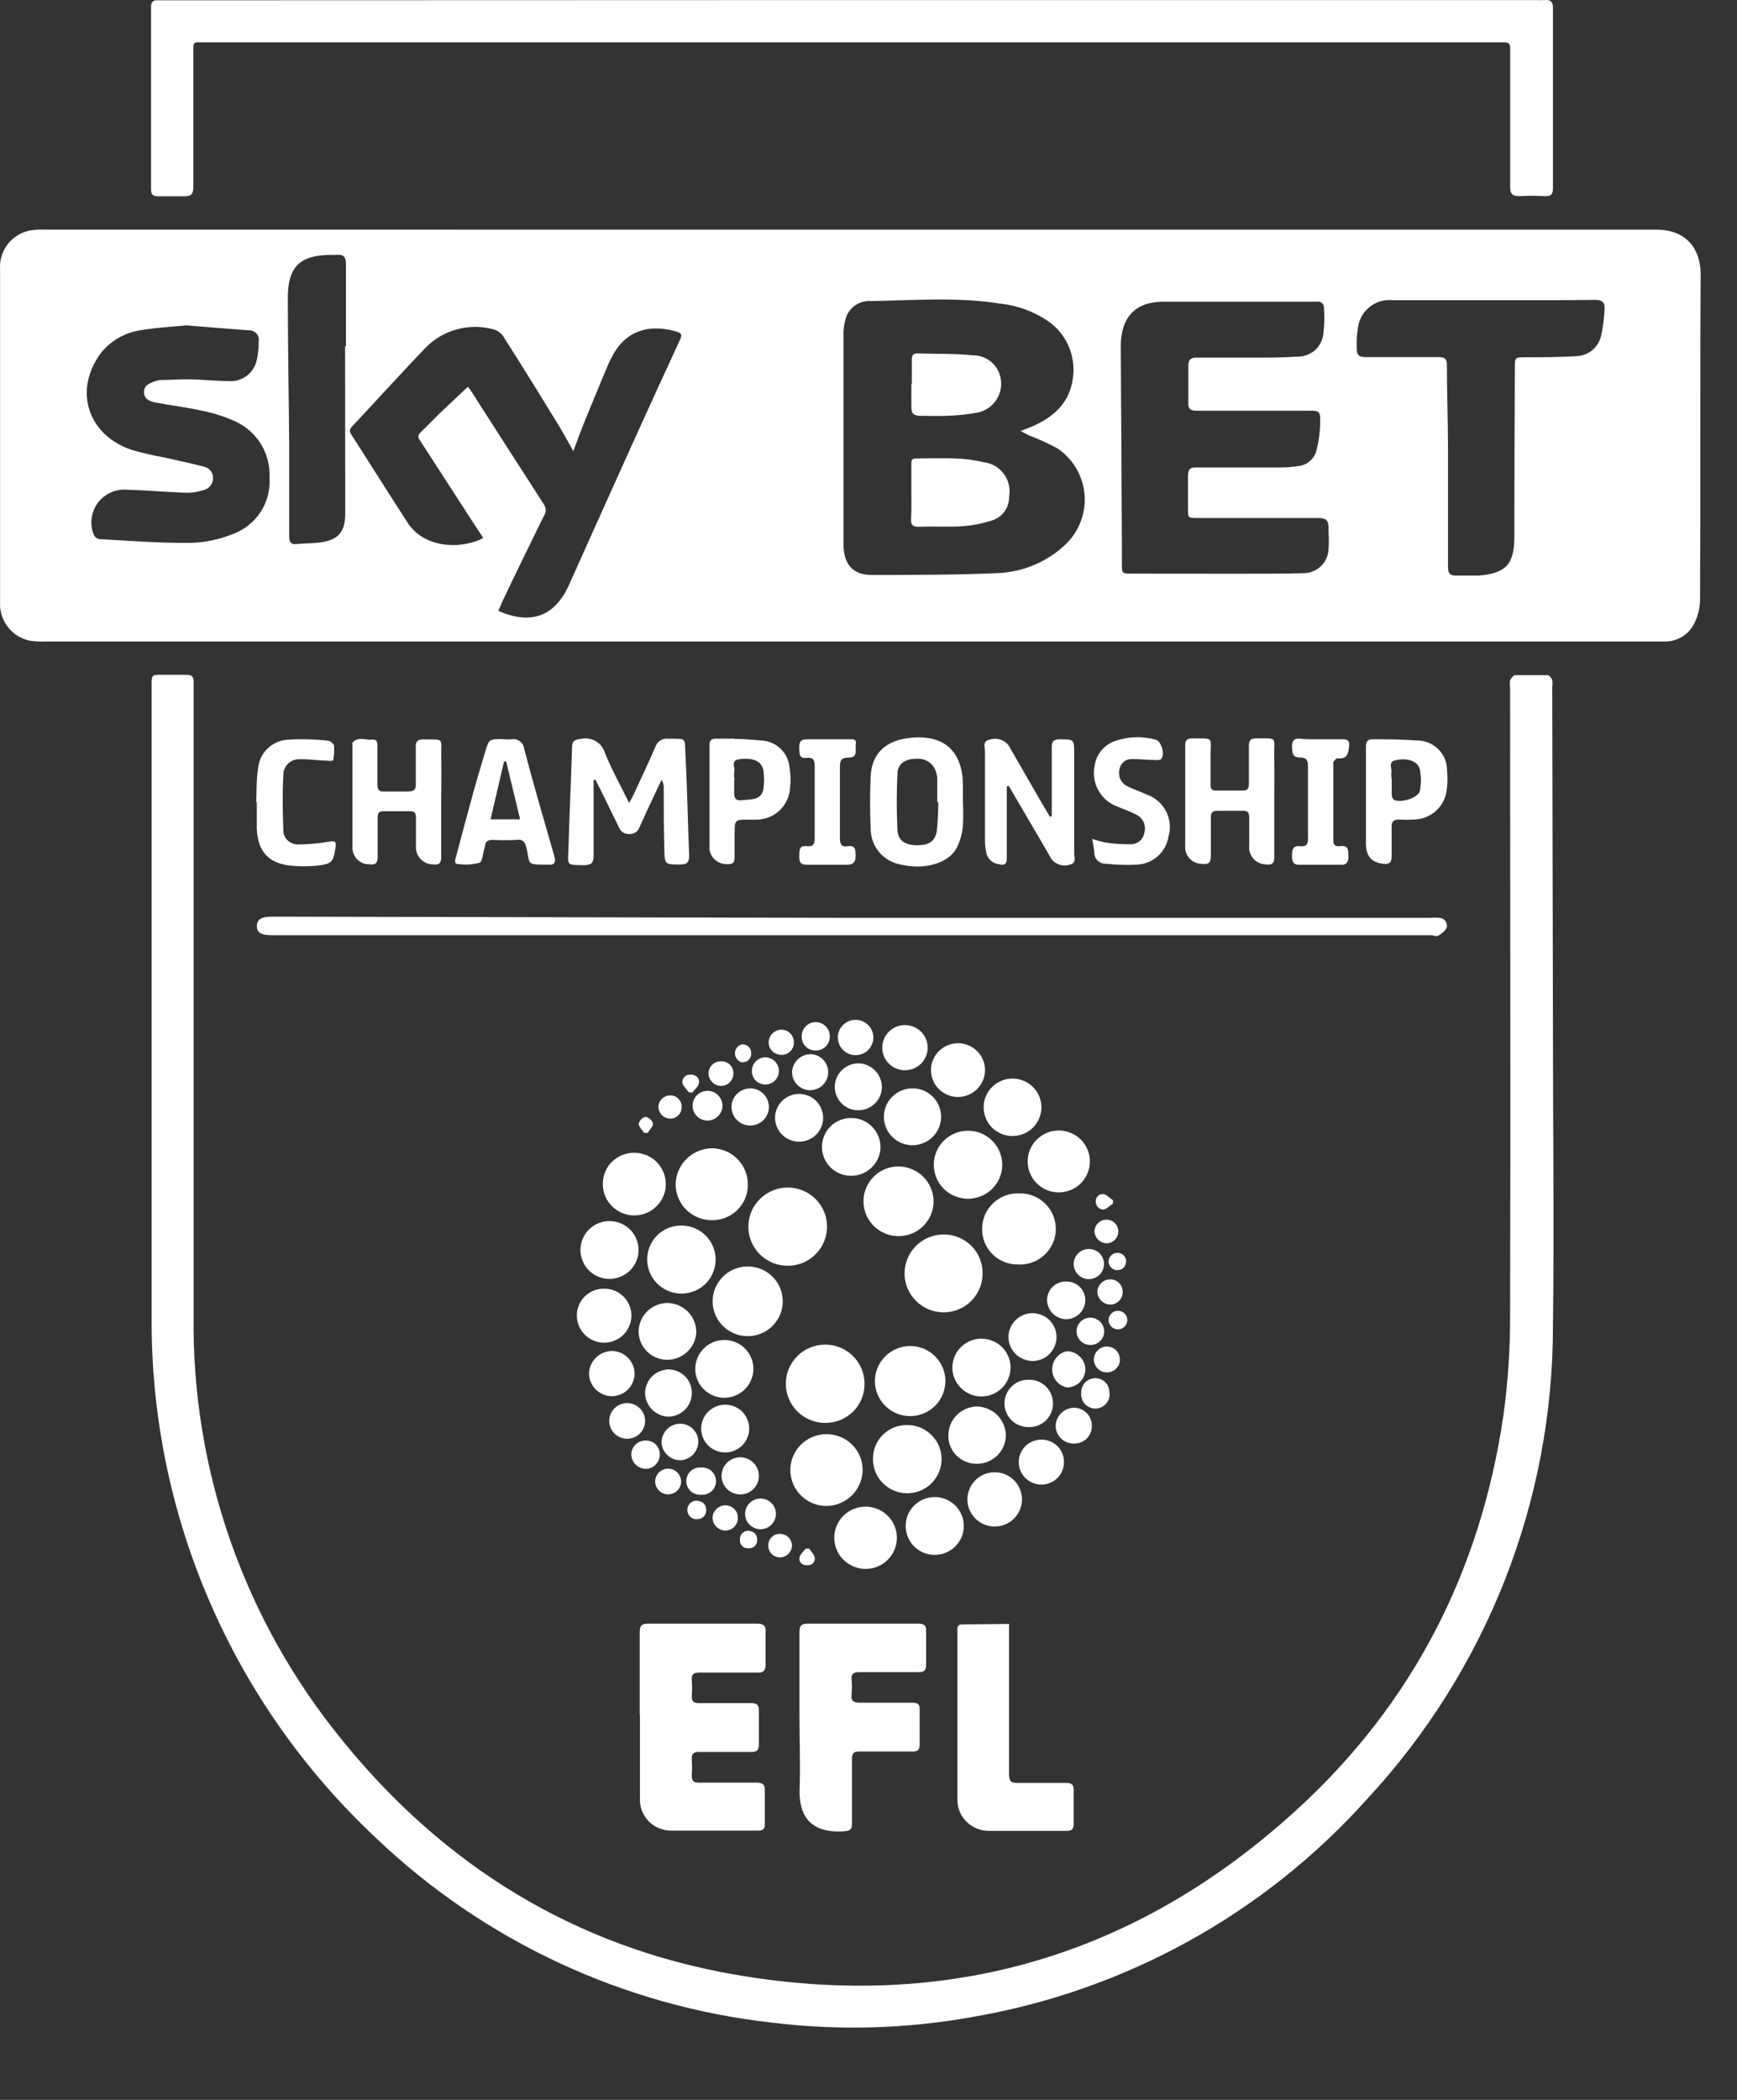 <svg width="24" height="29" viewBox="0 0 24 29" fill="none" xmlns="http://www.w3.org/2000/svg">
<rect x="0" y="0" width="24" height="29" fill="#333333" stroke="none"/>
<path d="M11.754 3.172C15.465 3.172 19.176 3.172 22.887 3.172C23.325 3.172 23.499 3.467 23.498 3.786C23.488 5.284 23.498 6.782 23.49 8.279C23.488 8.396 23.46 8.511 23.407 8.615C23.37 8.688 23.314 8.749 23.245 8.792C23.175 8.835 23.095 8.859 23.013 8.859C22.969 8.859 22.924 8.859 22.884 8.859C15.464 8.859 8.048 8.859 0.636 8.859C0.564 8.862 0.493 8.859 0.422 8.85C0.309 8.829 0.205 8.771 0.129 8.684C0.052 8.597 0.008 8.488 0.001 8.373C0.001 8.35 0.001 8.325 0.001 8.302V3.724C-0.008 3.601 0.028 3.479 0.101 3.38C0.175 3.281 0.282 3.212 0.403 3.185C0.473 3.173 0.544 3.168 0.615 3.171L11.754 3.172ZM14.102 5.953L14.248 5.895C14.55 5.767 14.777 5.57 14.823 5.23C14.846 5.079 14.827 4.924 14.766 4.783C14.706 4.643 14.607 4.522 14.48 4.434C14.285 4.302 14.061 4.22 13.827 4.194C13.232 4.098 12.63 4.148 12.03 4.158C11.96 4.154 11.889 4.171 11.829 4.209C11.77 4.246 11.723 4.301 11.696 4.366C11.665 4.455 11.651 4.548 11.655 4.642C11.655 5.593 11.655 6.545 11.655 7.496C11.655 7.513 11.655 7.531 11.655 7.547C11.666 7.804 11.793 7.94 12.042 7.94C12.615 7.94 13.189 7.94 13.761 7.916C14.105 7.907 14.434 7.777 14.69 7.549C14.789 7.463 14.868 7.356 14.919 7.235C14.971 7.114 14.994 6.984 14.987 6.853C14.979 6.722 14.942 6.594 14.877 6.48C14.812 6.366 14.722 6.268 14.613 6.194C14.486 6.125 14.354 6.064 14.218 6.013L14.102 5.953ZM16.791 7.923H17.239C17.497 7.923 17.748 7.923 18.002 7.916C18.048 7.917 18.094 7.909 18.136 7.892C18.179 7.876 18.218 7.851 18.251 7.819C18.284 7.788 18.31 7.75 18.328 7.708C18.346 7.666 18.356 7.621 18.356 7.575C18.366 7.478 18.356 7.38 18.356 7.283C18.356 7.185 18.319 7.154 18.214 7.154C17.661 7.154 17.107 7.154 16.555 7.154C16.414 7.154 16.414 7.154 16.414 7.02C16.414 6.885 16.414 6.729 16.414 6.584C16.414 6.486 16.434 6.45 16.543 6.456C16.93 6.456 17.31 6.456 17.694 6.456C17.771 6.456 17.849 6.45 17.926 6.438C17.984 6.434 18.04 6.413 18.086 6.378C18.132 6.342 18.166 6.294 18.184 6.239C18.222 6.101 18.241 5.958 18.241 5.814C18.241 5.673 18.223 5.672 18.081 5.672C17.564 5.672 17.048 5.672 16.531 5.672C16.449 5.672 16.415 5.649 16.419 5.563C16.419 5.394 16.419 5.225 16.419 5.057C16.419 4.959 16.455 4.936 16.548 4.939C16.806 4.939 17.057 4.939 17.313 4.939C17.515 4.939 17.719 4.939 17.922 4.925C18.011 4.927 18.097 4.897 18.164 4.84C18.231 4.783 18.273 4.702 18.284 4.615C18.299 4.495 18.302 4.374 18.293 4.253C18.294 4.24 18.292 4.227 18.287 4.215C18.282 4.203 18.275 4.193 18.265 4.184C18.255 4.176 18.243 4.17 18.231 4.167C18.218 4.164 18.205 4.164 18.192 4.167H18.182C17.479 4.167 16.777 4.167 16.074 4.167C15.687 4.167 15.494 4.38 15.486 4.758V4.859C15.492 5.753 15.496 6.646 15.501 7.541C15.501 7.622 15.501 7.703 15.501 7.783C15.501 7.922 15.501 7.922 15.645 7.922L16.791 7.923ZM6.888 8.437C7.337 8.635 7.663 8.511 7.859 8.085L8.157 7.42C8.368 6.953 8.577 6.484 8.789 6.017C8.989 5.574 9.193 5.132 9.396 4.691C9.419 4.641 9.427 4.604 9.36 4.583C9.028 4.483 8.689 4.527 8.484 4.876C8.447 4.94 8.414 5.006 8.386 5.075C8.284 5.317 8.182 5.561 8.084 5.805C8.031 5.934 7.983 6.062 7.922 6.23C7.85 6.102 7.793 5.999 7.735 5.9C7.477 5.479 7.218 5.059 6.952 4.643C6.922 4.598 6.876 4.565 6.823 4.55C6.657 4.503 6.481 4.503 6.314 4.548C6.147 4.593 5.996 4.682 5.876 4.806C5.533 5.165 5.198 5.534 4.859 5.896C4.817 5.94 4.834 5.969 4.859 6.009L5.257 6.633C5.386 6.835 5.515 7.04 5.644 7.237C5.902 7.6 6.419 7.57 6.677 7.43L6.52 7.19L5.813 6.098C5.787 6.058 5.756 6.025 5.813 5.969C5.914 5.874 6.007 5.772 6.108 5.677C6.208 5.582 6.343 5.456 6.464 5.342C6.473 5.351 6.482 5.361 6.49 5.371C6.832 5.903 7.172 6.435 7.515 6.966C7.531 6.989 7.54 7.016 7.54 7.045C7.54 7.073 7.531 7.1 7.515 7.124C7.322 7.518 7.128 7.913 6.941 8.307C6.923 8.353 6.906 8.392 6.884 8.438L6.888 8.437ZM20.621 4.145H19.237C19.123 4.135 19.009 4.169 18.921 4.241C18.832 4.313 18.775 4.417 18.763 4.53C18.748 4.615 18.742 4.701 18.745 4.787C18.745 4.916 18.772 4.932 18.897 4.932C19.227 4.932 19.556 4.932 19.885 4.932C19.964 4.932 19.992 4.96 19.992 5.039C19.992 5.412 20.005 5.787 20.007 6.162C20.007 6.717 20.007 7.274 20.007 7.831C20.007 7.912 20.032 7.95 20.116 7.949C20.221 7.949 20.327 7.949 20.432 7.949C20.809 7.918 20.922 7.791 20.924 7.414C20.924 6.633 20.926 5.854 20.931 5.075C20.931 4.935 20.931 4.936 21.072 4.934C21.308 4.934 21.547 4.934 21.784 4.918C21.863 4.915 21.939 4.886 22.001 4.835C22.062 4.785 22.105 4.715 22.122 4.638C22.148 4.517 22.165 4.394 22.17 4.27C22.178 4.18 22.139 4.141 22.041 4.141C21.569 4.148 21.094 4.145 20.621 4.145ZM2.575 4.494C2.383 4.512 2.172 4.523 1.966 4.557C1.743 4.585 1.54 4.696 1.399 4.869C1.011 5.383 1.206 6.011 1.826 6.215C1.97 6.256 2.115 6.29 2.262 6.316C2.446 6.358 2.632 6.396 2.814 6.444C2.853 6.451 2.887 6.472 2.911 6.502C2.935 6.532 2.946 6.57 2.943 6.609C2.943 6.646 2.93 6.682 2.906 6.71C2.883 6.739 2.851 6.759 2.814 6.768C2.737 6.793 2.657 6.806 2.575 6.805C2.302 6.796 2.028 6.771 1.753 6.763C1.676 6.757 1.599 6.771 1.529 6.802C1.459 6.834 1.398 6.883 1.352 6.944C1.306 7.006 1.277 7.078 1.267 7.153C1.256 7.229 1.265 7.306 1.293 7.378C1.299 7.394 1.309 7.408 1.321 7.42C1.334 7.431 1.349 7.44 1.365 7.445C1.788 7.468 2.211 7.502 2.634 7.497C2.84 7.492 3.043 7.448 3.233 7.369C3.386 7.309 3.517 7.202 3.605 7.064C3.693 6.925 3.735 6.762 3.724 6.599C3.732 6.433 3.69 6.268 3.602 6.127C3.513 5.986 3.384 5.876 3.23 5.81C3.085 5.747 2.933 5.699 2.777 5.669C2.571 5.624 2.362 5.6 2.156 5.56C2.081 5.546 1.996 5.52 1.99 5.423C1.985 5.325 2.06 5.294 2.138 5.266C2.163 5.257 2.189 5.251 2.216 5.248C2.345 5.248 2.481 5.236 2.612 5.239C2.795 5.239 2.978 5.263 3.16 5.263C3.25 5.27 3.338 5.244 3.41 5.19C3.481 5.136 3.53 5.058 3.548 4.971C3.567 4.886 3.575 4.8 3.574 4.714C3.577 4.695 3.576 4.675 3.571 4.656C3.566 4.637 3.556 4.62 3.543 4.605C3.53 4.591 3.514 4.579 3.496 4.572C3.477 4.564 3.458 4.561 3.438 4.562C3.155 4.542 2.875 4.516 2.575 4.494ZM4.771 4.782H4.78C4.78 4.405 4.78 4.026 4.78 3.648C4.78 3.552 4.75 3.51 4.651 3.52C4.627 3.521 4.603 3.521 4.58 3.52C4.142 3.52 3.974 3.686 3.977 4.121C3.977 4.805 3.991 5.489 3.996 6.175C3.996 6.586 3.996 6.998 3.996 7.41C3.996 7.487 4.017 7.522 4.099 7.513C4.204 7.502 4.31 7.506 4.413 7.493C4.671 7.46 4.77 7.352 4.77 7.091C4.77 6.32 4.768 5.55 4.768 4.781L4.771 4.782Z" fill="white"/>
<path d="M21.457 14.177C21.457 15.56 21.474 16.944 21.457 18.328C21.454 20.743 20.538 23.068 18.891 24.843C17.463 26.438 15.531 27.501 13.414 27.859C12.506 28.02 11.58 28.045 10.665 27.933C8.609 27.703 6.687 26.806 5.194 25.382C4.209 24.46 3.425 23.346 2.892 22.109C2.358 20.872 2.087 19.539 2.095 18.193C2.095 15.284 2.095 12.374 2.095 9.464C2.095 9.319 2.095 9.319 2.241 9.319C2.352 9.319 2.464 9.319 2.577 9.319C2.653 9.319 2.675 9.346 2.675 9.419C2.675 9.818 2.675 10.216 2.675 10.614C2.675 13.133 2.675 15.651 2.675 18.169C2.648 20.304 3.375 22.38 4.731 24.036C6.137 25.771 7.945 26.887 10.155 27.27C13.114 27.783 15.724 27.003 17.93 24.981C19.525 23.52 20.457 21.689 20.771 19.558C20.837 19.083 20.868 18.605 20.865 18.125C20.873 15.25 20.865 12.373 20.865 9.497C20.86 9.464 20.86 9.43 20.865 9.397C20.878 9.368 20.909 9.325 20.935 9.324C21.084 9.324 21.233 9.324 21.383 9.324C21.405 9.324 21.436 9.362 21.447 9.389C21.452 9.423 21.452 9.456 21.447 9.49L21.457 14.177Z" fill="white"/>
<path d="M11.777 0.001H21.23C21.267 0.003 21.305 0.003 21.342 0.001C21.431 -0.008 21.458 0.03 21.457 0.118C21.457 0.945 21.457 1.772 21.457 2.598C21.457 2.682 21.431 2.713 21.347 2.709C21.232 2.702 21.116 2.702 21.001 2.709C20.899 2.709 20.866 2.683 20.866 2.58C20.866 1.976 20.866 1.372 20.866 0.768C20.866 0.737 20.866 0.707 20.866 0.677C20.873 0.605 20.838 0.579 20.77 0.585C20.743 0.585 20.716 0.585 20.689 0.585H2.843C2.655 0.585 2.671 0.562 2.671 0.751C2.671 1.362 2.671 1.972 2.671 2.583C2.671 2.68 2.644 2.711 2.542 2.711C2.44 2.711 2.304 2.711 2.185 2.711C2.118 2.711 2.087 2.692 2.087 2.619C2.087 1.778 2.087 0.938 2.087 0.098C2.087 0.026 2.114 2.20639e-05 2.183 0.004C2.22 0.004 2.258 0.004 2.295 0.004L11.777 0.001Z" fill="white"/>
<path d="M11.781 12.676H19.761C19.804 12.672 19.847 12.672 19.89 12.676C19.906 12.677 19.921 12.681 19.935 12.688C19.948 12.695 19.96 12.705 19.97 12.717C19.979 12.729 19.986 12.743 19.989 12.758C19.993 12.774 19.993 12.789 19.99 12.804C19.98 12.848 19.925 12.888 19.883 12.916C19.84 12.944 19.817 12.916 19.782 12.916H3.76C3.607 12.916 3.547 12.879 3.549 12.787C3.552 12.696 3.609 12.659 3.766 12.659L11.781 12.676Z" fill="white"/>
<path d="M8.839 23.685C8.839 23.3 8.839 22.923 8.839 22.541C8.839 22.456 8.861 22.423 8.953 22.423C9.454 22.423 9.956 22.423 10.459 22.423C10.556 22.423 10.588 22.458 10.578 22.552C10.578 22.693 10.578 22.835 10.578 22.977C10.578 23.067 10.556 23.105 10.459 23.099C10.2 23.099 9.929 23.099 9.664 23.099C9.586 23.099 9.552 23.119 9.558 23.2C9.564 23.274 9.564 23.349 9.558 23.423C9.558 23.502 9.587 23.52 9.659 23.52C9.897 23.52 10.134 23.52 10.372 23.52C10.464 23.52 10.49 23.55 10.486 23.637C10.486 23.788 10.486 23.941 10.486 24.092C10.486 24.173 10.457 24.196 10.379 24.195C10.138 24.195 9.897 24.195 9.657 24.195C9.579 24.195 9.555 24.221 9.558 24.295C9.563 24.37 9.563 24.446 9.558 24.521C9.558 24.598 9.586 24.62 9.659 24.619C9.918 24.619 10.189 24.619 10.454 24.619C10.544 24.619 10.571 24.647 10.567 24.735C10.567 24.887 10.567 25.038 10.567 25.19C10.567 25.254 10.548 25.281 10.479 25.281C10.075 25.281 9.672 25.281 9.268 25.281C9.211 25.281 9.154 25.269 9.102 25.247C9.049 25.224 9.001 25.192 8.962 25.151C8.922 25.11 8.891 25.061 8.87 25.008C8.85 24.955 8.84 24.899 8.842 24.842C8.842 24.457 8.842 24.072 8.842 23.687L8.839 23.685Z" fill="white"/>
<path d="M11.046 23.685C11.046 23.3 11.046 22.923 11.046 22.54C11.046 22.453 11.072 22.423 11.161 22.423C11.671 22.423 12.18 22.423 12.689 22.423C12.768 22.423 12.799 22.448 12.796 22.527C12.796 22.679 12.796 22.832 12.796 22.983C12.796 23.067 12.772 23.095 12.687 23.093C12.415 23.093 12.143 23.093 11.872 23.093C11.793 23.093 11.759 23.114 11.766 23.196C11.773 23.263 11.773 23.331 11.766 23.398C11.754 23.497 11.799 23.516 11.895 23.515C12.133 23.515 12.37 23.515 12.608 23.515C12.683 23.515 12.71 23.538 12.707 23.612C12.707 23.771 12.707 23.93 12.707 24.088C12.707 24.163 12.685 24.19 12.609 24.189C12.364 24.189 12.12 24.189 11.876 24.189C11.793 24.189 11.771 24.215 11.772 24.294C11.772 24.59 11.772 24.888 11.772 25.185C11.772 25.264 11.746 25.284 11.668 25.29C11.187 25.325 11.03 25.067 11.049 24.685C11.059 24.348 11.046 24.017 11.046 23.685Z" fill="white"/>
<path d="M13.942 22.427V22.575C13.942 23.217 13.942 23.859 13.942 24.508C13.942 24.598 13.968 24.625 14.057 24.622C14.28 24.622 14.505 24.622 14.728 24.622C14.808 24.622 14.837 24.648 14.835 24.726C14.835 24.879 14.835 25.031 14.835 25.182C14.835 25.253 14.817 25.286 14.737 25.285C14.381 25.285 14.024 25.285 13.668 25.285C13.61 25.286 13.552 25.275 13.498 25.253C13.445 25.232 13.396 25.199 13.355 25.159C13.313 25.118 13.281 25.069 13.259 25.016C13.238 24.962 13.227 24.905 13.228 24.847C13.228 24.077 13.228 23.307 13.228 22.529C13.228 22.485 13.22 22.435 13.287 22.434L13.942 22.427Z" fill="white"/>
<path d="M8.202 10.773C8.202 10.809 8.202 10.844 8.202 10.879C8.202 11.193 8.202 11.506 8.202 11.82C8.202 11.915 8.169 11.948 8.073 11.948C7.815 11.948 7.847 11.948 7.854 11.731C7.867 11.262 7.89 10.794 7.904 10.319C7.904 10.229 7.945 10.212 8.033 10.203C8.102 10.189 8.174 10.201 8.235 10.238C8.295 10.274 8.339 10.332 8.359 10.4C8.453 10.63 8.574 10.849 8.693 11.089C8.716 11.047 8.731 11.022 8.743 10.997C8.848 10.771 8.955 10.545 9.055 10.316C9.066 10.28 9.091 10.248 9.123 10.227C9.156 10.207 9.194 10.197 9.233 10.202C9.5 10.202 9.456 10.185 9.471 10.423C9.496 10.888 9.503 11.354 9.522 11.818C9.522 11.916 9.487 11.939 9.393 11.939C9.188 11.939 9.184 11.939 9.179 11.735C9.171 11.456 9.171 11.17 9.171 10.89C9.173 10.848 9.163 10.806 9.141 10.769C9.11 10.835 9.078 10.898 9.048 10.966C8.976 11.119 8.904 11.271 8.835 11.425C8.825 11.454 8.806 11.479 8.781 11.495C8.755 11.512 8.725 11.52 8.694 11.518C8.664 11.52 8.634 11.512 8.608 11.496C8.583 11.479 8.563 11.455 8.552 11.427C8.463 11.241 8.37 11.056 8.28 10.872L8.226 10.768L8.202 10.773Z" fill="white"/>
<path d="M14.532 11.273V11.016C14.532 10.784 14.532 10.55 14.532 10.318C14.532 10.239 14.559 10.211 14.639 10.21C14.842 10.21 14.842 10.21 14.842 10.402C14.842 10.864 14.842 11.327 14.842 11.789C14.842 11.841 14.877 11.917 14.785 11.94C14.739 11.956 14.69 11.957 14.643 11.943C14.597 11.929 14.556 11.901 14.527 11.862C14.398 11.635 14.261 11.408 14.128 11.179L13.938 10.853L13.911 10.861V10.989C13.911 11.269 13.911 11.549 13.911 11.83C13.911 11.94 13.885 11.958 13.782 11.931C13.743 11.924 13.707 11.904 13.68 11.876C13.652 11.848 13.634 11.812 13.627 11.773C13.614 11.714 13.608 11.654 13.609 11.594C13.609 11.185 13.609 10.777 13.609 10.369C13.609 10.315 13.575 10.241 13.664 10.217C13.712 10.2 13.764 10.197 13.812 10.211C13.861 10.225 13.904 10.254 13.935 10.293L14.366 11.042L14.506 11.279L14.532 11.273Z" fill="white"/>
<path d="M13.304 11.076C13.311 11.187 13.311 11.298 13.304 11.409C13.294 11.516 13.264 11.62 13.216 11.716C13.097 11.927 12.768 12.016 12.448 11.94C12.329 11.92 12.222 11.858 12.145 11.766C12.068 11.673 12.028 11.557 12.03 11.437C12.019 11.198 12.019 10.958 12.03 10.719C12.046 10.401 12.242 10.221 12.587 10.189C13.046 10.143 13.304 10.379 13.304 10.844V11.076ZM12.962 11.076H12.95C12.95 10.966 12.95 10.854 12.95 10.742C12.949 10.719 12.944 10.696 12.937 10.673C12.922 10.613 12.886 10.56 12.834 10.524C12.783 10.489 12.72 10.473 12.658 10.479C12.503 10.479 12.4 10.551 12.4 10.69C12.387 10.946 12.387 11.204 12.4 11.46C12.408 11.61 12.504 11.672 12.67 11.673C12.835 11.675 12.928 11.615 12.945 11.465C12.958 11.337 12.964 11.208 12.964 11.079L12.962 11.076Z" fill="white"/>
<path d="M17.607 11.083C17.607 11.339 17.607 11.588 17.607 11.841C17.607 11.924 17.576 11.947 17.497 11.938C17.464 11.938 17.431 11.931 17.401 11.918C17.371 11.905 17.343 11.886 17.321 11.862C17.299 11.838 17.282 11.809 17.271 11.778C17.26 11.747 17.256 11.714 17.26 11.681C17.26 11.553 17.26 11.424 17.26 11.286C17.26 11.221 17.238 11.194 17.171 11.197C17.055 11.197 16.941 11.197 16.824 11.197C16.756 11.197 16.729 11.217 16.73 11.289C16.73 11.468 16.73 11.646 16.73 11.825C16.73 11.921 16.693 11.941 16.601 11.93C16.569 11.929 16.537 11.922 16.508 11.908C16.479 11.894 16.453 11.875 16.432 11.851C16.411 11.826 16.395 11.798 16.385 11.768C16.376 11.737 16.373 11.705 16.376 11.673C16.376 11.211 16.376 10.749 16.376 10.287C16.376 10.22 16.405 10.198 16.468 10.198C16.782 10.198 16.726 10.174 16.726 10.436C16.726 10.564 16.726 10.705 16.726 10.84C16.726 10.896 16.748 10.92 16.804 10.918C16.933 10.918 17.049 10.918 17.171 10.918C17.24 10.918 17.256 10.886 17.256 10.825C17.256 10.65 17.256 10.474 17.256 10.298C17.256 10.225 17.282 10.196 17.356 10.197C17.659 10.197 17.602 10.174 17.606 10.432C17.61 10.656 17.607 10.87 17.607 11.083Z" fill="white"/>
<path d="M6.096 11.076C6.096 11.333 6.096 11.582 6.096 11.835C6.096 11.922 6.065 11.948 5.981 11.938C5.949 11.937 5.918 11.931 5.889 11.918C5.86 11.905 5.834 11.887 5.812 11.864C5.79 11.841 5.773 11.815 5.762 11.785C5.751 11.755 5.746 11.724 5.747 11.693C5.747 11.564 5.747 11.423 5.747 11.288C5.747 11.228 5.727 11.202 5.665 11.203C5.535 11.203 5.42 11.203 5.298 11.203C5.234 11.203 5.218 11.232 5.218 11.289C5.218 11.472 5.218 11.654 5.218 11.836C5.218 11.926 5.182 11.947 5.1 11.936C5.069 11.937 5.039 11.931 5.01 11.919C4.982 11.907 4.956 11.889 4.934 11.867C4.913 11.845 4.896 11.819 4.885 11.79C4.874 11.761 4.869 11.731 4.87 11.7C4.87 11.232 4.87 10.763 4.87 10.294C4.87 10.282 4.87 10.262 4.87 10.255C4.949 10.167 5.052 10.225 5.144 10.214C5.204 10.206 5.215 10.249 5.215 10.3C5.215 10.478 5.215 10.658 5.215 10.836C5.215 10.905 5.236 10.934 5.308 10.931C5.417 10.931 5.525 10.931 5.634 10.931C5.716 10.931 5.749 10.909 5.745 10.823C5.745 10.651 5.745 10.479 5.745 10.31C5.745 10.242 5.769 10.212 5.839 10.212C6.153 10.212 6.091 10.188 6.097 10.452C6.1 10.656 6.097 10.867 6.096 11.076Z" fill="white"/>
<path d="M6.987 10.21C7.014 10.212 7.041 10.212 7.067 10.21C7.087 10.206 7.108 10.206 7.128 10.211C7.148 10.215 7.167 10.224 7.183 10.236C7.199 10.248 7.213 10.263 7.223 10.281C7.233 10.298 7.24 10.318 7.242 10.338C7.371 10.835 7.518 11.332 7.66 11.827C7.683 11.912 7.66 11.949 7.572 11.941H7.562C7.269 11.941 7.326 11.941 7.275 11.714C7.257 11.632 7.227 11.586 7.136 11.599C7.027 11.605 6.919 11.605 6.81 11.599C6.744 11.599 6.707 11.618 6.701 11.686C6.699 11.699 6.696 11.712 6.691 11.725C6.671 11.791 6.666 11.899 6.626 11.915C6.531 11.94 6.433 11.946 6.336 11.934C6.264 11.934 6.291 11.871 6.301 11.832C6.379 11.54 6.456 11.246 6.537 10.953C6.591 10.759 6.649 10.568 6.707 10.371C6.756 10.211 6.761 10.209 6.925 10.207L6.987 10.21ZM7.186 11.315L6.994 10.517H6.964L6.778 11.315H7.186Z" fill="white"/>
<path d="M18.873 10.985C18.873 10.763 18.873 10.54 18.873 10.318C18.873 10.249 18.89 10.207 18.968 10.21C19.169 10.21 19.369 10.21 19.568 10.226C19.623 10.225 19.679 10.234 19.731 10.254C19.783 10.275 19.83 10.305 19.87 10.344C19.91 10.383 19.941 10.429 19.963 10.48C19.984 10.532 19.994 10.587 19.994 10.642C20.004 10.739 20.002 10.836 19.986 10.932C19.968 11.04 19.913 11.138 19.829 11.209C19.745 11.279 19.639 11.318 19.529 11.318C19.464 11.322 19.4 11.322 19.335 11.318C19.258 11.318 19.225 11.342 19.228 11.423C19.228 11.551 19.228 11.693 19.228 11.827C19.228 11.913 19.194 11.94 19.11 11.929C18.949 11.908 18.875 11.83 18.873 11.645C18.873 11.423 18.873 11.201 18.873 10.977V10.985ZM19.229 10.769C19.229 10.836 19.229 10.904 19.229 10.971C19.229 10.997 19.239 11.022 19.256 11.042C19.34 11.098 19.597 11.021 19.618 10.924C19.637 10.825 19.637 10.725 19.618 10.627C19.596 10.515 19.448 10.46 19.284 10.499C19.172 10.52 19.238 10.614 19.224 10.673C19.222 10.705 19.224 10.738 19.229 10.769Z" fill="white"/>
<path d="M10.144 10.205C10.265 10.205 10.386 10.214 10.508 10.226C10.61 10.228 10.707 10.267 10.781 10.336C10.855 10.405 10.901 10.499 10.909 10.6C10.925 10.693 10.927 10.789 10.916 10.882C10.909 10.998 10.859 11.108 10.775 11.189C10.691 11.27 10.58 11.316 10.463 11.319C10.425 11.321 10.388 11.321 10.35 11.319C10.15 11.319 10.15 11.319 10.15 11.531C10.15 11.635 10.15 11.74 10.15 11.844C10.15 11.916 10.119 11.938 10.051 11.934C10.017 11.936 9.983 11.931 9.951 11.918C9.919 11.906 9.891 11.887 9.867 11.862C9.843 11.838 9.825 11.809 9.814 11.777C9.803 11.745 9.799 11.711 9.803 11.677C9.803 11.216 9.803 10.754 9.803 10.292C9.803 10.228 9.827 10.2 9.892 10.201C9.977 10.201 10.062 10.201 10.15 10.201L10.144 10.205ZM10.144 10.766C10.144 10.83 10.144 10.894 10.144 10.957C10.144 11.02 10.166 11.058 10.237 11.052C10.308 11.046 10.352 11.044 10.408 11.035C10.444 11.031 10.478 11.015 10.503 10.99C10.529 10.964 10.544 10.931 10.548 10.895C10.56 10.81 10.56 10.724 10.548 10.639C10.527 10.51 10.393 10.456 10.206 10.487C10.091 10.505 10.162 10.6 10.145 10.659C10.141 10.695 10.142 10.73 10.149 10.766H10.144Z" fill="white"/>
<path d="M15.092 11.585C15.155 11.607 15.219 11.625 15.284 11.637C15.397 11.654 15.511 11.661 15.626 11.659C15.669 11.659 15.711 11.645 15.745 11.617C15.778 11.59 15.801 11.552 15.809 11.51C15.825 11.462 15.823 11.41 15.805 11.363C15.786 11.316 15.751 11.277 15.706 11.253C15.62 11.207 15.525 11.176 15.436 11.138C15.326 11.097 15.235 11.02 15.178 10.918C15.12 10.817 15.101 10.699 15.123 10.585C15.133 10.502 15.167 10.423 15.222 10.359C15.276 10.296 15.349 10.249 15.43 10.226C15.605 10.17 15.793 10.166 15.971 10.216C16.049 10.237 16.1 10.429 16.041 10.485C16.024 10.5 15.985 10.497 15.957 10.496C15.852 10.496 15.747 10.481 15.643 10.483C15.603 10.481 15.565 10.492 15.533 10.516C15.502 10.539 15.479 10.573 15.471 10.611C15.457 10.657 15.459 10.706 15.476 10.751C15.494 10.795 15.527 10.832 15.569 10.855C15.656 10.9 15.751 10.93 15.84 10.971C15.957 11.011 16.054 11.094 16.11 11.202C16.167 11.311 16.18 11.438 16.145 11.555C16.128 11.656 16.078 11.749 16.003 11.819C15.927 11.889 15.831 11.931 15.728 11.94C15.58 11.949 15.432 11.945 15.285 11.929C15.263 11.93 15.24 11.927 15.22 11.919C15.199 11.911 15.18 11.898 15.164 11.883C15.148 11.867 15.136 11.848 15.129 11.827C15.121 11.806 15.118 11.784 15.12 11.762C15.112 11.713 15.104 11.66 15.092 11.585Z" fill="white"/>
<path d="M3.54 11.078C3.548 10.922 3.54 10.767 3.566 10.614C3.574 10.511 3.619 10.415 3.692 10.342C3.765 10.269 3.863 10.224 3.966 10.216C4.154 10.204 4.342 10.208 4.529 10.229C4.56 10.229 4.612 10.27 4.615 10.297C4.621 10.366 4.616 10.436 4.602 10.504C4.571 10.509 4.539 10.509 4.509 10.504C4.391 10.504 4.272 10.481 4.155 10.486C4.125 10.483 4.094 10.486 4.065 10.495C4.036 10.505 4.01 10.52 3.987 10.54C3.964 10.56 3.946 10.585 3.934 10.613C3.921 10.64 3.915 10.67 3.915 10.7C3.9 10.957 3.906 11.214 3.915 11.47C3.915 11.496 3.921 11.522 3.932 11.546C3.942 11.569 3.958 11.591 3.977 11.608C3.996 11.626 4.018 11.64 4.042 11.649C4.067 11.658 4.093 11.662 4.119 11.662C4.263 11.661 4.407 11.648 4.549 11.623C4.622 11.613 4.649 11.615 4.637 11.699C4.603 11.911 4.589 11.931 4.37 11.956C4.256 11.967 4.14 11.967 4.026 11.956C3.711 11.925 3.561 11.762 3.548 11.442C3.548 11.322 3.548 11.2 3.548 11.079L3.54 11.078Z" fill="white"/>
<path d="M10.886 16.4C10.994 16.401 11.099 16.433 11.188 16.492C11.277 16.552 11.346 16.637 11.387 16.736C11.428 16.835 11.438 16.944 11.416 17.048C11.395 17.153 11.343 17.249 11.266 17.324C11.19 17.4 11.093 17.451 10.987 17.471C10.882 17.491 10.772 17.48 10.673 17.439C10.574 17.397 10.489 17.328 10.43 17.239C10.371 17.149 10.339 17.045 10.34 16.938C10.341 16.795 10.399 16.658 10.501 16.557C10.604 16.456 10.742 16.4 10.886 16.4Z" fill="white"/>
<path d="M11.403 19.651C11.295 19.651 11.19 19.619 11.1 19.56C11.011 19.501 10.941 19.416 10.899 19.317C10.858 19.219 10.847 19.11 10.868 19.005C10.889 18.9 10.941 18.803 11.017 18.728C11.093 18.652 11.19 18.601 11.296 18.58C11.401 18.559 11.511 18.57 11.61 18.611C11.71 18.652 11.794 18.721 11.854 18.811C11.914 18.9 11.945 19.004 11.945 19.111C11.946 19.182 11.932 19.253 11.905 19.318C11.878 19.384 11.838 19.444 11.788 19.494C11.737 19.544 11.677 19.584 11.611 19.611C11.545 19.638 11.474 19.651 11.403 19.651Z" fill="white"/>
<path d="M13.576 17.589C13.576 17.73 13.52 17.866 13.419 17.967C13.318 18.067 13.182 18.124 13.039 18.124C12.896 18.124 12.758 18.067 12.656 17.966C12.555 17.866 12.498 17.729 12.498 17.586C12.498 17.444 12.555 17.307 12.656 17.206C12.758 17.105 12.896 17.048 13.039 17.048C13.11 17.048 13.181 17.062 13.247 17.089C13.312 17.116 13.372 17.156 13.422 17.206C13.472 17.257 13.512 17.316 13.538 17.382C13.565 17.448 13.578 17.518 13.576 17.589Z" fill="white"/>
<path d="M18.25 10.21C18.352 10.21 18.454 10.21 18.556 10.21C18.629 10.21 18.648 10.239 18.64 10.31C18.63 10.41 18.611 10.49 18.479 10.472C18.463 10.472 18.423 10.511 18.423 10.533C18.423 10.894 18.423 11.255 18.423 11.615C18.423 11.687 18.47 11.69 18.519 11.685C18.636 11.669 18.627 11.744 18.631 11.823C18.635 11.903 18.604 11.952 18.515 11.943C18.329 11.943 18.142 11.943 17.956 11.943C17.855 11.943 17.852 11.885 17.852 11.814C17.852 11.744 17.859 11.676 17.958 11.686C18.058 11.696 18.073 11.656 18.072 11.57C18.072 11.243 18.072 10.915 18.072 10.588C18.072 10.501 18.054 10.46 17.954 10.46C17.855 10.46 17.856 10.392 17.852 10.32C17.849 10.248 17.868 10.192 17.958 10.202C18.049 10.212 18.152 10.21 18.25 10.21Z" fill="white"/>
<path d="M11.44 10.21C11.536 10.21 11.631 10.21 11.726 10.21C11.77 10.21 11.838 10.196 11.825 10.271C11.812 10.347 11.86 10.461 11.735 10.461C11.609 10.461 11.605 10.514 11.605 10.614C11.605 10.934 11.605 11.256 11.605 11.576C11.605 11.658 11.627 11.704 11.714 11.686C11.825 11.671 11.82 11.744 11.822 11.814C11.825 11.885 11.802 11.943 11.709 11.943C11.523 11.943 11.335 11.943 11.15 11.943C11.047 11.943 11.042 11.889 11.044 11.814C11.045 11.74 11.044 11.672 11.146 11.686C11.231 11.696 11.257 11.662 11.257 11.578C11.257 11.243 11.257 10.909 11.257 10.576C11.257 10.491 11.23 10.456 11.146 10.466C11.041 10.479 11.045 10.41 11.044 10.338C11.042 10.266 11.044 10.21 11.15 10.21C11.255 10.21 11.342 10.21 11.44 10.21Z" fill="white"/>
<path d="M10.92 20.303C10.92 20.171 10.972 20.044 11.066 19.951C11.16 19.858 11.287 19.806 11.419 19.806C11.552 19.806 11.679 19.858 11.773 19.951C11.867 20.044 11.919 20.171 11.919 20.303C11.917 20.434 11.864 20.559 11.77 20.652C11.676 20.745 11.549 20.797 11.417 20.798C11.285 20.797 11.159 20.745 11.066 20.652C10.973 20.559 10.92 20.434 10.92 20.303Z" fill="white"/>
<path d="M10.333 16.359C10.334 16.424 10.321 16.488 10.297 16.548C10.272 16.608 10.235 16.663 10.189 16.709C10.143 16.755 10.088 16.791 10.028 16.815C9.967 16.84 9.903 16.852 9.837 16.852C9.705 16.852 9.579 16.801 9.484 16.709C9.39 16.617 9.337 16.491 9.335 16.36C9.336 16.227 9.39 16.1 9.484 16.006C9.579 15.912 9.707 15.859 9.841 15.858C9.973 15.86 10.099 15.914 10.191 16.008C10.283 16.102 10.334 16.228 10.333 16.359Z" fill="white"/>
<path d="M13.57 16.966C13.57 16.901 13.584 16.837 13.609 16.777C13.635 16.717 13.673 16.663 13.72 16.618C13.767 16.573 13.822 16.537 13.883 16.514C13.944 16.49 14.009 16.479 14.075 16.481C14.142 16.478 14.209 16.489 14.271 16.513C14.334 16.537 14.391 16.573 14.439 16.62C14.487 16.666 14.525 16.722 14.551 16.784C14.576 16.845 14.589 16.911 14.588 16.978C14.588 17.045 14.573 17.11 14.546 17.171C14.519 17.232 14.479 17.287 14.43 17.332C14.381 17.378 14.323 17.413 14.26 17.435C14.197 17.458 14.13 17.467 14.063 17.463C13.998 17.464 13.933 17.451 13.872 17.426C13.812 17.402 13.757 17.365 13.711 17.319C13.665 17.272 13.628 17.217 13.604 17.157C13.58 17.096 13.568 17.031 13.57 16.966Z" fill="white"/>
<path d="M12.573 18.589C12.669 18.588 12.764 18.616 12.844 18.669C12.924 18.722 12.987 18.797 13.024 18.885C13.062 18.973 13.072 19.071 13.053 19.165C13.035 19.259 12.989 19.345 12.922 19.413C12.854 19.481 12.767 19.528 12.673 19.547C12.579 19.566 12.481 19.557 12.392 19.521C12.302 19.485 12.226 19.423 12.172 19.344C12.118 19.265 12.089 19.171 12.089 19.075C12.088 18.947 12.139 18.824 12.23 18.733C12.32 18.642 12.444 18.59 12.573 18.589Z" fill="white"/>
<path d="M10.333 17.49C10.429 17.49 10.522 17.519 10.601 17.572C10.681 17.625 10.742 17.7 10.779 17.788C10.815 17.876 10.824 17.973 10.806 18.066C10.787 18.159 10.741 18.244 10.673 18.312C10.606 18.379 10.52 18.425 10.426 18.443C10.332 18.462 10.235 18.453 10.147 18.417C10.058 18.38 9.983 18.319 9.929 18.24C9.876 18.162 9.847 18.069 9.846 17.974C9.846 17.91 9.859 17.847 9.883 17.788C9.908 17.73 9.943 17.676 9.989 17.631C10.034 17.586 10.088 17.551 10.147 17.526C10.206 17.502 10.269 17.49 10.333 17.49Z" fill="white"/>
<path d="M12.899 16.587C12.9 16.683 12.872 16.776 12.819 16.855C12.767 16.934 12.692 16.997 12.604 17.034C12.515 17.07 12.418 17.081 12.324 17.063C12.23 17.045 12.144 17 12.075 16.933C12.007 16.866 11.96 16.781 11.941 16.688C11.922 16.595 11.93 16.498 11.966 16.41C12.002 16.322 12.063 16.246 12.142 16.192C12.221 16.139 12.314 16.11 12.41 16.109C12.539 16.109 12.662 16.159 12.753 16.248C12.845 16.338 12.898 16.46 12.899 16.587Z" fill="white"/>
<path d="M12.536 19.68C12.629 19.68 12.721 19.708 12.799 19.76C12.877 19.812 12.938 19.885 12.974 19.972C13.009 20.058 13.019 20.153 13 20.244C12.982 20.336 12.936 20.42 12.869 20.486C12.803 20.551 12.718 20.596 12.626 20.614C12.533 20.631 12.438 20.622 12.351 20.585C12.265 20.549 12.191 20.488 12.139 20.41C12.088 20.332 12.061 20.241 12.062 20.147C12.061 20.085 12.073 20.024 12.097 19.967C12.12 19.91 12.155 19.858 12.199 19.814C12.244 19.771 12.296 19.736 12.354 19.713C12.412 19.69 12.473 19.679 12.536 19.68Z" fill="white"/>
<path d="M9.42 16.925C9.514 16.926 9.605 16.955 9.682 17.007C9.759 17.06 9.819 17.134 9.854 17.221C9.889 17.307 9.897 17.402 9.877 17.493C9.858 17.584 9.812 17.667 9.745 17.732C9.678 17.797 9.593 17.84 9.501 17.857C9.409 17.874 9.314 17.863 9.228 17.826C9.142 17.789 9.069 17.728 9.018 17.65C8.967 17.572 8.941 17.48 8.942 17.387C8.943 17.326 8.955 17.265 8.98 17.208C9.004 17.151 9.039 17.1 9.084 17.057C9.128 17.014 9.181 16.98 9.239 16.957C9.297 16.935 9.358 16.924 9.42 16.925Z" fill="white"/>
<path d="M13.848 16.085C13.848 16.21 13.798 16.33 13.709 16.418C13.62 16.506 13.5 16.555 13.375 16.555C13.249 16.555 13.129 16.506 13.04 16.418C12.952 16.33 12.902 16.21 12.902 16.085C12.902 16.024 12.914 15.963 12.938 15.906C12.962 15.849 12.997 15.797 13.04 15.753C13.084 15.71 13.136 15.675 13.194 15.651C13.251 15.628 13.313 15.616 13.375 15.616C13.437 15.616 13.498 15.628 13.556 15.651C13.613 15.675 13.665 15.71 13.709 15.753C13.753 15.797 13.788 15.849 13.812 15.906C13.835 15.963 13.848 16.024 13.848 16.085Z" fill="white"/>
<path d="M11.527 21.235C11.527 21.15 11.553 21.067 11.601 20.996C11.649 20.926 11.717 20.871 11.796 20.839C11.875 20.807 11.962 20.799 12.046 20.816C12.129 20.833 12.206 20.874 12.266 20.934C12.327 20.994 12.367 21.071 12.384 21.154C12.4 21.238 12.392 21.324 12.359 21.402C12.326 21.481 12.271 21.548 12.2 21.595C12.129 21.642 12.045 21.667 11.96 21.667C11.845 21.667 11.735 21.621 11.653 21.54C11.572 21.459 11.527 21.349 11.527 21.235Z" fill="white"/>
<path d="M8.329 16.354C8.328 16.297 8.339 16.24 8.36 16.187C8.382 16.134 8.413 16.086 8.454 16.046C8.494 16.006 8.543 15.974 8.596 15.952C8.649 15.93 8.706 15.919 8.763 15.92C8.849 15.92 8.934 15.945 9.005 15.992C9.077 16.04 9.133 16.108 9.166 16.187C9.199 16.266 9.208 16.353 9.191 16.438C9.174 16.522 9.132 16.599 9.071 16.659C9.01 16.72 8.932 16.761 8.847 16.777C8.762 16.794 8.675 16.785 8.595 16.751C8.516 16.718 8.448 16.662 8.4 16.59C8.353 16.518 8.328 16.434 8.329 16.349V16.354Z" fill="white"/>
<path d="M14.606 16.467C14.496 16.461 14.393 16.413 14.317 16.334C14.241 16.254 14.199 16.149 14.199 16.04C14.199 15.931 14.241 15.825 14.317 15.746C14.393 15.667 14.496 15.619 14.606 15.613C14.664 15.61 14.723 15.619 14.777 15.639C14.832 15.659 14.883 15.69 14.925 15.729C14.967 15.769 15.001 15.818 15.024 15.871C15.047 15.924 15.059 15.982 15.059 16.04C15.059 16.098 15.047 16.155 15.024 16.209C15.001 16.262 14.967 16.31 14.925 16.35C14.883 16.39 14.832 16.421 14.777 16.441C14.723 16.461 14.664 16.47 14.606 16.467Z" fill="white"/>
<path d="M8.412 17.662C8.359 17.661 8.307 17.649 8.259 17.628C8.21 17.607 8.167 17.576 8.13 17.538C8.094 17.5 8.066 17.456 8.047 17.407C8.028 17.358 8.018 17.305 8.02 17.253C8.021 17.201 8.033 17.149 8.054 17.101C8.075 17.053 8.106 17.01 8.144 16.974C8.182 16.937 8.227 16.909 8.277 16.89C8.326 16.871 8.378 16.862 8.431 16.863C8.484 16.865 8.536 16.876 8.584 16.898C8.632 16.919 8.676 16.949 8.712 16.987C8.749 17.025 8.777 17.07 8.796 17.119C8.815 17.168 8.824 17.22 8.823 17.272C8.822 17.325 8.81 17.376 8.789 17.424C8.767 17.472 8.737 17.516 8.698 17.552C8.66 17.588 8.615 17.616 8.566 17.635C8.517 17.654 8.464 17.663 8.412 17.662Z" fill="white"/>
<path d="M12.916 21.473C12.837 21.474 12.759 21.451 12.693 21.407C12.627 21.363 12.575 21.301 12.544 21.228C12.514 21.155 12.506 21.075 12.521 20.997C12.536 20.92 12.574 20.849 12.63 20.793C12.686 20.737 12.758 20.698 12.835 20.683C12.913 20.667 12.994 20.675 13.068 20.705C13.141 20.735 13.204 20.786 13.248 20.851C13.293 20.917 13.316 20.994 13.317 21.073C13.317 21.125 13.307 21.177 13.287 21.226C13.267 21.274 13.237 21.318 13.2 21.356C13.163 21.393 13.119 21.422 13.07 21.442C13.021 21.463 12.969 21.473 12.916 21.473Z" fill="white"/>
<path d="M13.562 19.286C13.483 19.286 13.405 19.263 13.339 19.219C13.272 19.175 13.221 19.113 13.19 19.04C13.159 18.967 13.151 18.887 13.167 18.809C13.182 18.732 13.22 18.661 13.276 18.605C13.332 18.549 13.404 18.511 13.482 18.495C13.56 18.48 13.641 18.488 13.714 18.518C13.788 18.548 13.851 18.599 13.895 18.665C13.939 18.73 13.963 18.808 13.963 18.887C13.962 18.992 13.92 19.093 13.845 19.168C13.77 19.243 13.668 19.285 13.562 19.286Z" fill="white"/>
<path d="M10 19.304C9.921 19.302 9.844 19.277 9.779 19.232C9.713 19.187 9.663 19.124 9.634 19.05C9.605 18.977 9.599 18.896 9.616 18.819C9.633 18.742 9.672 18.672 9.73 18.617C9.787 18.562 9.859 18.526 9.937 18.512C10.015 18.498 10.096 18.507 10.169 18.539C10.242 18.57 10.303 18.623 10.346 18.689C10.389 18.756 10.411 18.833 10.41 18.912C10.407 19.018 10.363 19.118 10.286 19.192C10.209 19.265 10.107 19.305 10 19.304Z" fill="white"/>
<path d="M13.591 15.292C13.591 15.187 13.633 15.086 13.707 15.012C13.782 14.937 13.884 14.895 13.99 14.895C14.095 14.895 14.197 14.937 14.272 15.012C14.347 15.086 14.389 15.187 14.389 15.292C14.389 15.397 14.347 15.498 14.272 15.573C14.197 15.647 14.095 15.689 13.99 15.689C13.884 15.689 13.782 15.647 13.707 15.573C13.633 15.498 13.591 15.397 13.591 15.292Z" fill="white"/>
<path d="M12.166 15.843C12.164 15.95 12.12 16.051 12.042 16.125C11.965 16.199 11.861 16.24 11.754 16.238C11.648 16.237 11.546 16.194 11.471 16.118C11.397 16.042 11.356 15.94 11.357 15.835C11.358 15.729 11.402 15.627 11.478 15.553C11.554 15.479 11.657 15.439 11.763 15.44C11.87 15.44 11.973 15.483 12.048 15.559C12.124 15.634 12.166 15.736 12.166 15.843Z" fill="white"/>
<path d="M9.219 18.779C9.115 18.779 9.016 18.738 8.942 18.666C8.868 18.595 8.826 18.497 8.824 18.394C8.824 18.341 8.834 18.289 8.854 18.241C8.874 18.193 8.903 18.148 8.941 18.111C8.978 18.074 9.022 18.045 9.071 18.025C9.119 18.005 9.171 17.994 9.224 17.994C9.329 17.997 9.428 18.039 9.502 18.112C9.576 18.186 9.618 18.285 9.621 18.389C9.619 18.493 9.575 18.592 9.5 18.665C9.425 18.738 9.324 18.779 9.219 18.779Z" fill="white"/>
<path d="M13.491 20.215C13.439 20.215 13.388 20.205 13.34 20.185C13.293 20.165 13.249 20.136 13.213 20.099C13.177 20.062 13.149 20.018 13.13 19.971C13.111 19.922 13.102 19.871 13.104 19.82C13.104 19.716 13.146 19.616 13.22 19.542C13.294 19.468 13.394 19.426 13.499 19.424C13.604 19.427 13.704 19.469 13.778 19.542C13.852 19.615 13.895 19.715 13.898 19.819C13.898 19.871 13.887 19.924 13.867 19.972C13.846 20.021 13.816 20.065 13.778 20.102C13.74 20.139 13.695 20.168 13.646 20.187C13.597 20.207 13.544 20.216 13.491 20.215Z" fill="white"/>
<path d="M12.607 15.816C12.528 15.816 12.451 15.792 12.386 15.748C12.322 15.705 12.271 15.643 12.242 15.571C12.212 15.498 12.205 15.419 12.221 15.343C12.237 15.266 12.275 15.197 12.332 15.142C12.388 15.088 12.459 15.051 12.536 15.037C12.613 15.023 12.693 15.032 12.765 15.062C12.837 15.094 12.898 15.145 12.94 15.211C12.983 15.276 13.005 15.353 13.003 15.431C13.001 15.534 12.958 15.632 12.884 15.704C12.81 15.776 12.71 15.816 12.607 15.816Z" fill="white"/>
<path d="M8.351 17.797C8.4 17.797 8.449 17.807 8.495 17.826C8.54 17.845 8.581 17.872 8.616 17.907C8.651 17.942 8.678 17.983 8.697 18.029C8.715 18.074 8.725 18.123 8.724 18.172C8.723 18.271 8.682 18.366 8.611 18.436C8.54 18.505 8.443 18.544 8.343 18.543C8.243 18.542 8.148 18.501 8.078 18.43C8.008 18.359 7.969 18.263 7.97 18.164C7.97 18.115 7.981 18.066 8 18.021C8.02 17.976 8.048 17.935 8.083 17.901C8.119 17.867 8.161 17.84 8.207 17.822C8.253 17.804 8.302 17.796 8.351 17.797Z" fill="white"/>
<path d="M13.367 20.685C13.373 20.59 13.415 20.5 13.485 20.434C13.555 20.369 13.647 20.332 13.744 20.332C13.84 20.332 13.932 20.369 14.002 20.434C14.072 20.5 14.114 20.59 14.12 20.685C14.123 20.736 14.116 20.787 14.098 20.835C14.08 20.883 14.053 20.927 14.018 20.964C13.983 21.002 13.94 21.031 13.893 21.051C13.846 21.072 13.795 21.082 13.744 21.082C13.692 21.082 13.641 21.072 13.594 21.051C13.547 21.031 13.505 21.002 13.469 20.964C13.434 20.927 13.407 20.883 13.389 20.835C13.372 20.787 13.364 20.736 13.367 20.685Z" fill="white"/>
<path d="M13.237 15.15C13.163 15.15 13.091 15.128 13.03 15.087C12.968 15.047 12.921 14.989 12.892 14.921C12.864 14.854 12.856 14.779 12.87 14.707C12.885 14.635 12.92 14.569 12.972 14.517C13.024 14.465 13.09 14.43 13.162 14.415C13.235 14.4 13.31 14.407 13.378 14.435C13.446 14.463 13.505 14.51 13.546 14.571C13.587 14.631 13.61 14.703 13.61 14.776C13.61 14.825 13.601 14.873 13.582 14.919C13.563 14.964 13.536 15.005 13.501 15.04C13.467 15.074 13.425 15.102 13.38 15.121C13.335 15.14 13.286 15.149 13.237 15.15Z" fill="white"/>
<path d="M10.018 19.399C10.084 19.399 10.148 19.418 10.203 19.453C10.257 19.489 10.3 19.541 10.325 19.601C10.351 19.66 10.358 19.727 10.346 19.791C10.333 19.854 10.302 19.913 10.257 19.96C10.211 20.006 10.152 20.038 10.088 20.052C10.024 20.065 9.957 20.059 9.896 20.035C9.836 20.011 9.783 19.97 9.746 19.916C9.709 19.862 9.689 19.799 9.688 19.734C9.687 19.646 9.721 19.561 9.783 19.498C9.845 19.436 9.93 19.4 10.018 19.399Z" fill="white"/>
<path d="M13.934 18.459C13.935 18.394 13.956 18.331 13.993 18.278C14.03 18.224 14.082 18.183 14.143 18.159C14.204 18.135 14.27 18.129 14.334 18.143C14.398 18.156 14.457 18.188 14.502 18.234C14.548 18.28 14.579 18.339 14.592 18.403C14.604 18.466 14.598 18.532 14.572 18.592C14.547 18.652 14.505 18.704 14.451 18.74C14.396 18.776 14.333 18.795 14.267 18.796C14.223 18.795 14.18 18.787 14.139 18.769C14.098 18.752 14.061 18.728 14.03 18.696C13.999 18.665 13.975 18.628 13.958 18.587C13.942 18.547 13.934 18.503 13.934 18.459Z" fill="white"/>
<path d="M11.037 15.767C10.95 15.766 10.866 15.731 10.805 15.669C10.743 15.607 10.709 15.523 10.709 15.436C10.71 15.37 10.729 15.307 10.766 15.253C10.803 15.198 10.855 15.156 10.916 15.132C10.977 15.107 11.044 15.101 11.108 15.114C11.172 15.127 11.232 15.159 11.278 15.206C11.324 15.252 11.355 15.312 11.367 15.376C11.38 15.44 11.372 15.506 11.347 15.566C11.321 15.627 11.278 15.678 11.223 15.713C11.168 15.749 11.103 15.768 11.037 15.767Z" fill="white"/>
<path d="M9.559 19.236C9.559 19.279 9.551 19.321 9.535 19.361C9.519 19.401 9.495 19.437 9.464 19.468C9.434 19.498 9.398 19.523 9.358 19.539C9.318 19.556 9.275 19.564 9.232 19.564C9.146 19.561 9.066 19.524 9.006 19.463C8.947 19.401 8.913 19.32 8.913 19.235C8.915 19.149 8.949 19.068 9.01 19.008C9.071 18.948 9.153 18.914 9.238 18.912C9.281 18.913 9.323 18.921 9.362 18.938C9.401 18.954 9.436 18.978 9.466 19.008C9.496 19.038 9.519 19.074 9.535 19.113C9.551 19.152 9.559 19.194 9.559 19.236Z" fill="white"/>
<path d="M14.229 19.708C14.184 19.711 14.139 19.705 14.096 19.689C14.054 19.674 14.015 19.651 13.982 19.62C13.95 19.59 13.924 19.553 13.906 19.512C13.888 19.471 13.879 19.426 13.879 19.381C13.879 19.337 13.888 19.293 13.906 19.252C13.924 19.21 13.95 19.174 13.982 19.143C14.015 19.112 14.054 19.089 14.096 19.073C14.139 19.058 14.184 19.052 14.229 19.055C14.314 19.056 14.396 19.092 14.456 19.153C14.516 19.214 14.549 19.296 14.549 19.381C14.55 19.423 14.542 19.465 14.526 19.505C14.51 19.544 14.487 19.58 14.457 19.611C14.427 19.641 14.392 19.665 14.353 19.682C14.313 19.699 14.271 19.708 14.229 19.708Z" fill="white"/>
<path d="M11.857 15.333C11.815 15.333 11.773 15.325 11.733 15.309C11.694 15.292 11.659 15.269 11.629 15.239C11.598 15.209 11.575 15.173 11.559 15.134C11.543 15.095 11.534 15.053 11.534 15.011C11.534 14.926 11.568 14.844 11.628 14.783C11.688 14.722 11.77 14.687 11.856 14.685C11.9 14.685 11.943 14.694 11.984 14.711C12.024 14.729 12.061 14.753 12.091 14.785C12.122 14.816 12.146 14.853 12.162 14.894C12.178 14.934 12.186 14.978 12.185 15.021C12.182 15.105 12.146 15.185 12.085 15.243C12.024 15.302 11.942 15.334 11.857 15.333Z" fill="white"/>
<path d="M8.447 19.282C8.365 19.279 8.288 19.245 8.23 19.188C8.173 19.13 8.14 19.052 8.138 18.971C8.14 18.888 8.174 18.808 8.234 18.75C8.294 18.691 8.374 18.658 8.458 18.657C8.542 18.659 8.622 18.695 8.68 18.755C8.738 18.816 8.77 18.897 8.768 18.98C8.765 19.062 8.729 19.14 8.669 19.196C8.609 19.253 8.529 19.283 8.447 19.282Z" fill="white"/>
<path d="M12.484 14.157C12.527 14.155 12.569 14.161 12.61 14.175C12.65 14.189 12.687 14.212 12.719 14.241C12.75 14.27 12.775 14.306 12.792 14.345C12.809 14.384 12.818 14.426 12.818 14.469C12.818 14.511 12.809 14.553 12.792 14.593C12.775 14.632 12.75 14.667 12.719 14.696C12.687 14.725 12.65 14.748 12.61 14.762C12.569 14.777 12.527 14.783 12.484 14.78C12.404 14.775 12.329 14.74 12.275 14.682C12.22 14.624 12.19 14.548 12.19 14.469C12.19 14.389 12.22 14.313 12.275 14.255C12.329 14.197 12.404 14.162 12.484 14.157Z" fill="white"/>
<path d="M14.701 20.196C14.7 20.258 14.681 20.318 14.646 20.369C14.611 20.419 14.561 20.459 14.503 20.481C14.445 20.504 14.382 20.509 14.322 20.495C14.261 20.482 14.206 20.451 14.163 20.407C14.12 20.362 14.091 20.306 14.081 20.245C14.07 20.184 14.078 20.122 14.103 20.065C14.129 20.009 14.17 19.961 14.223 19.929C14.276 19.896 14.337 19.88 14.399 19.881C14.481 19.884 14.559 19.918 14.616 19.977C14.672 20.036 14.703 20.115 14.701 20.196Z" fill="white"/>
<path d="M14.737 17.698C14.772 17.698 14.806 17.705 14.838 17.718C14.87 17.732 14.899 17.751 14.923 17.776C14.947 17.8 14.966 17.83 14.978 17.862C14.991 17.894 14.997 17.928 14.996 17.962C14.993 18.032 14.964 18.097 14.913 18.145C14.863 18.193 14.796 18.22 14.726 18.219C14.658 18.216 14.594 18.188 14.547 18.14C14.499 18.093 14.471 18.029 14.467 17.962C14.466 17.927 14.473 17.892 14.486 17.859C14.499 17.826 14.519 17.796 14.544 17.771C14.57 17.747 14.6 17.727 14.633 17.715C14.666 17.702 14.702 17.696 14.737 17.698Z" fill="white"/>
<path d="M10.486 20.39C10.484 20.44 10.468 20.489 10.438 20.53C10.409 20.572 10.368 20.603 10.321 20.622C10.274 20.64 10.222 20.644 10.172 20.633C10.123 20.622 10.078 20.597 10.042 20.561C10.007 20.525 9.983 20.479 9.974 20.43C9.964 20.38 9.97 20.329 9.99 20.282C10.009 20.236 10.043 20.196 10.085 20.168C10.127 20.14 10.177 20.125 10.227 20.125C10.262 20.125 10.296 20.132 10.328 20.146C10.36 20.159 10.389 20.179 10.413 20.203C10.437 20.228 10.456 20.257 10.468 20.289C10.481 20.321 10.487 20.356 10.486 20.39Z" fill="white"/>
<path d="M10.107 15.278C10.109 15.227 10.126 15.178 10.156 15.137C10.186 15.096 10.227 15.065 10.275 15.047C10.323 15.029 10.375 15.025 10.424 15.037C10.474 15.049 10.519 15.075 10.554 15.111C10.589 15.149 10.612 15.195 10.62 15.245C10.629 15.295 10.622 15.346 10.601 15.393C10.58 15.439 10.546 15.478 10.502 15.505C10.459 15.532 10.409 15.545 10.358 15.544C10.324 15.543 10.29 15.535 10.259 15.521C10.228 15.507 10.2 15.487 10.177 15.463C10.154 15.438 10.136 15.409 10.124 15.377C10.112 15.346 10.106 15.312 10.107 15.278Z" fill="white"/>
<path d="M14.739 19.161C14.682 19.148 14.631 19.117 14.594 19.071C14.558 19.026 14.538 18.969 14.538 18.911C14.538 18.853 14.558 18.796 14.594 18.751C14.631 18.705 14.682 18.674 14.739 18.661C14.807 18.661 14.873 18.688 14.921 18.736C14.97 18.784 14.997 18.849 14.997 18.917C14.994 18.983 14.965 19.045 14.917 19.091C14.869 19.136 14.805 19.161 14.739 19.161Z" fill="white"/>
<path d="M9.389 19.662C9.423 19.661 9.456 19.666 9.487 19.678C9.519 19.69 9.547 19.708 9.571 19.731C9.596 19.755 9.615 19.782 9.628 19.813C9.641 19.843 9.648 19.877 9.648 19.91C9.648 19.976 9.622 20.04 9.576 20.088C9.529 20.136 9.466 20.164 9.4 20.166C9.332 20.167 9.268 20.141 9.22 20.094C9.171 20.048 9.143 19.984 9.141 19.918C9.142 19.851 9.168 19.788 9.214 19.74C9.26 19.693 9.323 19.665 9.389 19.662Z" fill="white"/>
<path d="M11.197 14.559C11.231 14.559 11.263 14.566 11.294 14.579C11.324 14.593 11.352 14.612 11.375 14.636C11.398 14.66 11.415 14.688 11.427 14.719C11.439 14.75 11.444 14.783 11.443 14.816C11.441 14.882 11.412 14.944 11.364 14.989C11.316 15.034 11.252 15.058 11.186 15.056C11.12 15.054 11.057 15.026 11.012 14.978C10.966 14.93 10.942 14.866 10.944 14.8C10.948 14.736 10.976 14.675 11.023 14.63C11.07 14.586 11.132 14.56 11.197 14.559Z" fill="white"/>
<path d="M8.913 19.605C8.915 19.639 8.911 19.673 8.899 19.705C8.888 19.737 8.87 19.766 8.847 19.791C8.824 19.816 8.796 19.836 8.764 19.849C8.733 19.863 8.7 19.87 8.665 19.87C8.631 19.87 8.598 19.863 8.566 19.849C8.535 19.836 8.507 19.816 8.484 19.791C8.461 19.766 8.443 19.737 8.432 19.705C8.42 19.673 8.416 19.639 8.418 19.605C8.423 19.543 8.451 19.485 8.497 19.443C8.542 19.4 8.603 19.377 8.665 19.377C8.728 19.377 8.788 19.4 8.834 19.443C8.88 19.485 8.908 19.543 8.913 19.605Z" fill="white"/>
<path d="M15.086 19.689C15.087 19.721 15.082 19.753 15.07 19.783C15.059 19.813 15.041 19.841 15.018 19.864C14.996 19.887 14.969 19.905 14.939 19.917C14.909 19.93 14.877 19.936 14.845 19.936C14.812 19.937 14.779 19.932 14.748 19.921C14.717 19.91 14.689 19.893 14.665 19.87C14.641 19.848 14.622 19.822 14.608 19.792C14.595 19.762 14.587 19.73 14.586 19.698C14.586 19.631 14.612 19.567 14.659 19.52C14.705 19.472 14.768 19.444 14.835 19.441C14.868 19.441 14.901 19.447 14.931 19.459C14.962 19.472 14.99 19.49 15.013 19.513C15.036 19.536 15.055 19.563 15.067 19.594C15.08 19.624 15.086 19.656 15.086 19.689Z" fill="white"/>
<path d="M11.826 14.084C11.891 14.085 11.953 14.112 11.998 14.159C12.044 14.205 12.068 14.268 12.067 14.332C12.066 14.397 12.039 14.459 11.992 14.504C11.945 14.549 11.882 14.573 11.817 14.572C11.785 14.571 11.753 14.565 11.724 14.552C11.694 14.539 11.668 14.52 11.645 14.497C11.623 14.474 11.605 14.447 11.593 14.417C11.582 14.387 11.576 14.356 11.576 14.323C11.577 14.291 11.584 14.26 11.597 14.23C11.61 14.201 11.628 14.175 11.652 14.152C11.675 14.13 11.702 14.113 11.732 14.101C11.762 14.089 11.794 14.084 11.826 14.084Z" fill="white"/>
<path d="M10.721 20.903C10.722 20.945 10.71 20.987 10.687 21.022C10.664 21.057 10.631 21.085 10.593 21.102C10.554 21.118 10.511 21.123 10.47 21.116C10.428 21.108 10.39 21.088 10.359 21.059C10.329 21.03 10.308 20.993 10.299 20.952C10.291 20.911 10.294 20.868 10.31 20.829C10.325 20.79 10.352 20.756 10.387 20.733C10.422 20.709 10.463 20.696 10.505 20.695C10.533 20.695 10.561 20.7 10.587 20.71C10.613 20.72 10.636 20.735 10.656 20.755C10.677 20.774 10.693 20.797 10.704 20.823C10.715 20.848 10.72 20.876 10.721 20.903Z" fill="white"/>
<path d="M15.045 17.249C15.1 17.249 15.153 17.27 15.193 17.309C15.232 17.349 15.254 17.401 15.254 17.456C15.254 17.512 15.232 17.565 15.193 17.604C15.153 17.643 15.1 17.665 15.045 17.665C14.989 17.665 14.936 17.643 14.897 17.604C14.857 17.565 14.835 17.512 14.835 17.456C14.835 17.401 14.857 17.349 14.897 17.309C14.936 17.27 14.989 17.249 15.045 17.249Z" fill="white"/>
<path d="M9.773 15.476C9.732 15.475 9.692 15.463 9.658 15.439C9.624 15.416 9.598 15.383 9.583 15.345C9.568 15.307 9.565 15.266 9.574 15.226C9.583 15.186 9.604 15.15 9.633 15.121C9.663 15.093 9.701 15.075 9.741 15.068C9.782 15.061 9.823 15.066 9.861 15.083C9.898 15.1 9.93 15.127 9.951 15.162C9.973 15.197 9.984 15.237 9.982 15.278C9.98 15.331 9.956 15.382 9.917 15.418C9.878 15.455 9.827 15.476 9.773 15.476Z" fill="white"/>
<path d="M9.116 20.095C9.115 20.12 9.109 20.146 9.099 20.169C9.088 20.193 9.073 20.214 9.054 20.232C9.035 20.25 9.013 20.264 8.989 20.273C8.965 20.282 8.939 20.286 8.913 20.285C8.862 20.281 8.814 20.259 8.779 20.223C8.743 20.186 8.723 20.138 8.722 20.087C8.722 20.061 8.728 20.035 8.738 20.012C8.749 19.988 8.764 19.966 8.783 19.948C8.802 19.93 8.825 19.916 8.849 19.907C8.873 19.898 8.9 19.893 8.926 19.894C8.952 19.894 8.977 19.899 9.001 19.909C9.025 19.919 9.047 19.934 9.065 19.953C9.083 19.972 9.096 19.994 9.105 20.019C9.114 20.043 9.117 20.069 9.116 20.095Z" fill="white"/>
<path d="M15.131 19.033C15.157 19.032 15.182 19.037 15.206 19.046C15.229 19.055 15.251 19.069 15.269 19.087C15.287 19.104 15.302 19.125 15.312 19.148C15.322 19.172 15.327 19.197 15.328 19.222C15.333 19.25 15.332 19.278 15.325 19.305C15.318 19.333 15.305 19.358 15.287 19.38C15.269 19.402 15.247 19.42 15.221 19.433C15.195 19.445 15.168 19.452 15.139 19.453C15.111 19.453 15.082 19.448 15.056 19.436C15.03 19.425 15.007 19.408 14.988 19.387C14.969 19.366 14.955 19.341 14.947 19.314C14.938 19.287 14.936 19.259 14.94 19.231C14.939 19.205 14.944 19.18 14.953 19.156C14.962 19.132 14.976 19.11 14.994 19.092C15.012 19.074 15.033 19.059 15.057 19.049C15.08 19.039 15.106 19.033 15.131 19.033Z" fill="white"/>
<path d="M11.077 14.309C11.077 14.258 11.098 14.209 11.134 14.173C11.17 14.136 11.22 14.116 11.271 14.116C11.322 14.116 11.372 14.136 11.408 14.173C11.444 14.209 11.465 14.258 11.465 14.309C11.466 14.335 11.462 14.361 11.452 14.386C11.443 14.41 11.428 14.433 11.41 14.451C11.391 14.47 11.369 14.485 11.344 14.494C11.32 14.504 11.293 14.509 11.267 14.508C11.241 14.508 11.216 14.503 11.192 14.493C11.168 14.483 11.146 14.468 11.129 14.449C11.111 14.431 11.097 14.409 11.088 14.384C11.079 14.36 11.076 14.334 11.077 14.309Z" fill="white"/>
<path d="M15.257 18.386C15.257 18.411 15.252 18.436 15.242 18.46C15.232 18.483 15.217 18.504 15.199 18.522C15.181 18.539 15.159 18.553 15.135 18.562C15.111 18.571 15.086 18.576 15.06 18.575C15.01 18.573 14.962 18.552 14.928 18.516C14.893 18.48 14.874 18.431 14.875 18.381C14.876 18.331 14.897 18.284 14.934 18.249C14.97 18.215 15.019 18.196 15.069 18.197C15.119 18.199 15.166 18.219 15.201 18.254C15.236 18.289 15.256 18.337 15.257 18.386Z" fill="white"/>
<path d="M9.688 20.643C9.662 20.645 9.635 20.642 9.61 20.633C9.586 20.625 9.563 20.611 9.543 20.594C9.524 20.576 9.509 20.554 9.498 20.53C9.488 20.507 9.482 20.481 9.482 20.455C9.482 20.429 9.488 20.403 9.498 20.379C9.509 20.355 9.524 20.334 9.543 20.316C9.563 20.298 9.586 20.285 9.61 20.276C9.635 20.268 9.662 20.265 9.688 20.267C9.714 20.265 9.74 20.268 9.765 20.276C9.79 20.285 9.813 20.298 9.832 20.316C9.851 20.334 9.867 20.355 9.877 20.379C9.888 20.403 9.893 20.429 9.893 20.455C9.893 20.481 9.888 20.507 9.877 20.53C9.867 20.554 9.851 20.576 9.832 20.594C9.813 20.611 9.79 20.625 9.765 20.633C9.74 20.642 9.714 20.645 9.688 20.643Z" fill="white"/>
<path d="M10.571 14.978C10.547 14.977 10.522 14.972 10.5 14.962C10.477 14.953 10.457 14.939 10.44 14.921C10.423 14.904 10.41 14.883 10.401 14.86C10.393 14.837 10.388 14.813 10.389 14.789C10.389 14.74 10.408 14.693 10.443 14.658C10.477 14.623 10.524 14.602 10.574 14.601C10.599 14.602 10.624 14.607 10.647 14.617C10.671 14.627 10.691 14.642 10.709 14.66C10.727 14.678 10.74 14.699 10.749 14.723C10.759 14.746 10.763 14.771 10.762 14.797C10.761 14.846 10.74 14.892 10.704 14.926C10.668 14.96 10.62 14.978 10.571 14.978Z" fill="white"/>
<path d="M9.411 20.458C9.411 20.482 9.407 20.505 9.398 20.527C9.389 20.549 9.376 20.569 9.359 20.585C9.342 20.602 9.322 20.615 9.3 20.624C9.278 20.633 9.254 20.638 9.231 20.638C9.184 20.637 9.14 20.619 9.107 20.587C9.074 20.555 9.055 20.511 9.052 20.466C9.051 20.418 9.069 20.372 9.102 20.338C9.135 20.304 9.18 20.284 9.228 20.283C9.276 20.282 9.322 20.3 9.356 20.333C9.39 20.366 9.41 20.411 9.411 20.458Z" fill="white"/>
<path d="M15.473 18.774C15.474 18.797 15.47 18.821 15.461 18.843C15.452 18.864 15.438 18.884 15.422 18.901C15.405 18.918 15.385 18.931 15.363 18.94C15.341 18.949 15.318 18.954 15.294 18.953C15.246 18.953 15.201 18.935 15.167 18.901C15.133 18.868 15.114 18.822 15.114 18.775C15.114 18.728 15.133 18.682 15.167 18.649C15.201 18.615 15.246 18.596 15.294 18.596C15.341 18.596 15.387 18.615 15.421 18.648C15.454 18.681 15.473 18.727 15.473 18.774Z" fill="white"/>
<path d="M10.969 14.395C10.97 14.418 10.966 14.44 10.957 14.462C10.949 14.483 10.936 14.502 10.92 14.518C10.904 14.535 10.884 14.547 10.863 14.556C10.842 14.565 10.819 14.569 10.796 14.568C10.773 14.568 10.75 14.564 10.729 14.555C10.707 14.547 10.688 14.534 10.672 14.518C10.655 14.502 10.642 14.482 10.633 14.461C10.625 14.44 10.62 14.418 10.62 14.395C10.621 14.349 10.64 14.305 10.673 14.272C10.705 14.24 10.749 14.221 10.796 14.22C10.819 14.22 10.841 14.225 10.863 14.233C10.884 14.242 10.903 14.255 10.919 14.271C10.935 14.288 10.948 14.307 10.956 14.328C10.965 14.349 10.969 14.372 10.969 14.395Z" fill="white"/>
<path d="M15.512 17.846C15.512 17.891 15.493 17.935 15.46 17.967C15.428 17.999 15.384 18.017 15.338 18.017C15.29 18.015 15.246 17.995 15.213 17.961C15.18 17.927 15.162 17.881 15.162 17.834C15.165 17.788 15.186 17.746 15.22 17.715C15.254 17.684 15.299 17.667 15.345 17.668C15.367 17.669 15.39 17.674 15.411 17.683C15.431 17.692 15.45 17.706 15.466 17.722C15.481 17.738 15.493 17.758 15.502 17.779C15.509 17.8 15.513 17.823 15.512 17.846Z" fill="white"/>
<path d="M10.02 21.138C9.974 21.136 9.93 21.117 9.898 21.084C9.865 21.052 9.846 21.008 9.845 20.962C9.846 20.939 9.851 20.916 9.86 20.894C9.87 20.873 9.884 20.854 9.901 20.837C9.918 20.821 9.938 20.809 9.961 20.8C9.983 20.792 10.006 20.788 10.03 20.789C10.053 20.79 10.075 20.795 10.095 20.805C10.116 20.814 10.135 20.828 10.15 20.844C10.165 20.861 10.177 20.88 10.185 20.901C10.193 20.923 10.196 20.945 10.195 20.968C10.194 21.013 10.175 21.057 10.142 21.089C10.11 21.12 10.066 21.138 10.02 21.138Z" fill="white"/>
<path d="M9.963 14.657C9.985 14.656 10.008 14.659 10.029 14.668C10.05 14.676 10.07 14.689 10.086 14.705C10.102 14.721 10.114 14.74 10.122 14.761C10.131 14.782 10.134 14.805 10.133 14.827C10.133 14.871 10.116 14.913 10.085 14.945C10.055 14.977 10.013 14.995 9.969 14.997C9.923 14.998 9.878 14.981 9.845 14.949C9.811 14.918 9.791 14.874 9.79 14.829C9.789 14.806 9.793 14.784 9.802 14.762C9.811 14.741 9.823 14.722 9.839 14.706C9.856 14.69 9.875 14.678 9.896 14.669C9.917 14.661 9.94 14.656 9.963 14.657Z" fill="white"/>
<path d="M10.783 21.183C10.825 21.185 10.865 21.202 10.895 21.232C10.925 21.262 10.942 21.302 10.943 21.344C10.942 21.388 10.924 21.43 10.892 21.46C10.86 21.491 10.818 21.508 10.774 21.508C10.752 21.507 10.73 21.502 10.71 21.493C10.69 21.484 10.672 21.471 10.657 21.455C10.643 21.439 10.631 21.42 10.624 21.399C10.617 21.378 10.613 21.357 10.615 21.335C10.616 21.314 10.621 21.293 10.63 21.274C10.639 21.255 10.651 21.238 10.667 21.224C10.682 21.21 10.701 21.199 10.721 21.192C10.741 21.185 10.762 21.182 10.783 21.183Z" fill="white"/>
<path d="M15.452 17.009C15.451 17.03 15.447 17.052 15.438 17.072C15.43 17.092 15.417 17.11 15.401 17.125C15.385 17.14 15.366 17.152 15.346 17.16C15.325 17.168 15.303 17.171 15.281 17.17C15.239 17.167 15.199 17.148 15.17 17.117C15.141 17.087 15.124 17.047 15.122 17.005C15.123 16.983 15.128 16.961 15.137 16.941C15.146 16.921 15.159 16.904 15.175 16.889C15.191 16.874 15.21 16.862 15.231 16.854C15.251 16.847 15.273 16.843 15.295 16.844C15.338 16.846 15.378 16.864 15.407 16.895C15.436 16.925 15.452 16.966 15.452 17.009Z" fill="white"/>
<path d="M9.419 15.288C9.419 15.309 9.415 15.33 9.408 15.35C9.4 15.369 9.388 15.387 9.373 15.402C9.359 15.416 9.341 15.428 9.322 15.437C9.302 15.445 9.281 15.449 9.26 15.449C9.218 15.448 9.177 15.431 9.147 15.401C9.116 15.371 9.099 15.331 9.097 15.288C9.098 15.246 9.115 15.205 9.145 15.175C9.175 15.145 9.216 15.128 9.259 15.128C9.28 15.127 9.301 15.131 9.321 15.139C9.341 15.147 9.358 15.159 9.373 15.174C9.388 15.189 9.4 15.207 9.408 15.226C9.416 15.246 9.42 15.267 9.419 15.288Z" fill="white"/>
<path d="M9.628 20.724C9.705 20.733 9.757 20.771 9.757 20.852C9.759 20.869 9.756 20.885 9.751 20.901C9.745 20.916 9.736 20.93 9.725 20.942C9.713 20.954 9.7 20.964 9.684 20.971C9.669 20.977 9.653 20.98 9.636 20.98C9.618 20.982 9.6 20.98 9.583 20.974C9.567 20.968 9.551 20.959 9.538 20.947C9.525 20.935 9.514 20.92 9.507 20.904C9.5 20.887 9.497 20.87 9.497 20.852C9.497 20.835 9.5 20.818 9.507 20.802C9.513 20.787 9.523 20.772 9.535 20.76C9.548 20.748 9.562 20.739 9.578 20.733C9.594 20.726 9.611 20.723 9.628 20.724Z" fill="white"/>
<path d="M15.576 18.231C15.576 18.265 15.562 18.297 15.538 18.321C15.514 18.346 15.481 18.359 15.447 18.359C15.412 18.359 15.379 18.346 15.355 18.321C15.331 18.297 15.317 18.265 15.317 18.231C15.317 18.197 15.331 18.164 15.355 18.14C15.379 18.116 15.412 18.102 15.447 18.102C15.481 18.102 15.514 18.116 15.538 18.14C15.562 18.164 15.576 18.197 15.576 18.231Z" fill="white"/>
<path d="M10.379 14.542C10.38 14.56 10.378 14.577 10.372 14.593C10.366 14.61 10.357 14.624 10.344 14.637C10.332 14.649 10.317 14.658 10.301 14.664C10.284 14.67 10.267 14.672 10.25 14.671C10.222 14.663 10.198 14.647 10.181 14.625C10.164 14.602 10.154 14.575 10.154 14.547C10.154 14.519 10.164 14.491 10.181 14.469C10.198 14.447 10.222 14.43 10.25 14.423C10.266 14.422 10.283 14.424 10.299 14.429C10.314 14.434 10.329 14.443 10.341 14.454C10.353 14.465 10.363 14.479 10.369 14.494C10.376 14.509 10.379 14.526 10.379 14.542Z" fill="white"/>
<path d="M15.559 17.413C15.559 17.49 15.514 17.541 15.438 17.541C15.406 17.541 15.375 17.529 15.353 17.506C15.33 17.484 15.317 17.453 15.317 17.422C15.317 17.39 15.33 17.36 15.353 17.337C15.375 17.315 15.406 17.302 15.438 17.302C15.453 17.302 15.468 17.304 15.482 17.309C15.497 17.314 15.51 17.322 15.521 17.333C15.533 17.343 15.542 17.355 15.548 17.369C15.555 17.383 15.558 17.398 15.559 17.413Z" fill="white"/>
<path d="M10.342 21.14C10.42 21.15 10.463 21.19 10.461 21.268C10.462 21.283 10.46 21.299 10.454 21.313C10.449 21.328 10.44 21.341 10.429 21.351C10.418 21.362 10.405 21.371 10.391 21.376C10.376 21.381 10.361 21.383 10.345 21.382C10.329 21.384 10.312 21.382 10.297 21.377C10.281 21.372 10.267 21.363 10.256 21.351C10.244 21.34 10.235 21.326 10.23 21.311C10.224 21.295 10.222 21.279 10.224 21.263C10.222 21.247 10.225 21.231 10.23 21.215C10.236 21.2 10.244 21.186 10.255 21.175C10.267 21.163 10.28 21.154 10.295 21.148C10.31 21.142 10.326 21.139 10.342 21.14Z" fill="white"/>
<path d="M9.517 15.085C9.486 15.04 9.437 14.999 9.429 14.957C9.427 14.942 9.428 14.926 9.433 14.911C9.438 14.896 9.446 14.883 9.457 14.872C9.468 14.861 9.481 14.852 9.496 14.847C9.51 14.842 9.526 14.84 9.542 14.841C9.617 14.841 9.671 14.888 9.657 14.961C9.648 15.008 9.597 15.048 9.565 15.089L9.517 15.085Z" fill="white"/>
<path d="M15.377 16.621C15.334 16.649 15.295 16.697 15.248 16.703C15.2 16.709 15.14 16.663 15.14 16.596C15.139 16.582 15.141 16.567 15.146 16.553C15.151 16.54 15.159 16.527 15.169 16.517C15.18 16.507 15.193 16.499 15.207 16.495C15.221 16.49 15.236 16.489 15.25 16.491C15.295 16.499 15.334 16.548 15.379 16.577L15.377 16.621Z" fill="white"/>
<path d="M11.181 21.386C11.208 21.428 11.252 21.47 11.257 21.515C11.264 21.579 11.215 21.62 11.147 21.617C11.079 21.615 11.033 21.572 11.047 21.507C11.057 21.463 11.103 21.426 11.133 21.386H11.181Z" fill="white"/>
<path d="M8.9 15.646C8.873 15.604 8.822 15.56 8.825 15.518C8.831 15.495 8.843 15.474 8.86 15.457C8.877 15.44 8.898 15.428 8.922 15.423C8.946 15.428 8.968 15.44 8.985 15.457C9.003 15.474 9.016 15.495 9.023 15.518C9.023 15.558 8.975 15.603 8.948 15.646H8.9Z" fill="white"/>
<path d="M12.592 6.798C12.592 6.669 12.592 6.541 12.592 6.412C12.592 6.369 12.592 6.33 12.655 6.332C12.967 6.332 13.279 6.307 13.588 6.383C13.643 6.389 13.697 6.406 13.745 6.433C13.793 6.461 13.835 6.498 13.868 6.542C13.902 6.586 13.925 6.637 13.938 6.69C13.951 6.744 13.953 6.8 13.943 6.854C13.946 6.929 13.923 7.003 13.879 7.064C13.835 7.125 13.771 7.169 13.699 7.19C13.573 7.23 13.443 7.256 13.312 7.267C13.105 7.28 12.898 7.267 12.69 7.275C12.608 7.275 12.586 7.247 12.588 7.17C12.595 7.047 12.592 6.922 12.592 6.798Z" fill="white"/>
<path d="M12.599 5.304C12.599 5.19 12.599 5.076 12.599 4.962C12.599 4.908 12.617 4.88 12.675 4.881C12.933 4.89 13.182 4.881 13.436 4.907C13.52 4.905 13.602 4.93 13.67 4.979C13.738 5.027 13.789 5.096 13.814 5.176C13.832 5.232 13.837 5.291 13.83 5.349C13.823 5.407 13.804 5.463 13.773 5.512C13.742 5.562 13.701 5.605 13.652 5.637C13.603 5.67 13.548 5.692 13.49 5.701C13.357 5.725 13.222 5.738 13.087 5.742C12.964 5.749 12.843 5.742 12.721 5.742C12.619 5.742 12.592 5.709 12.592 5.614C12.592 5.519 12.592 5.405 12.592 5.301L12.599 5.304Z" fill="white"/>
</svg>
